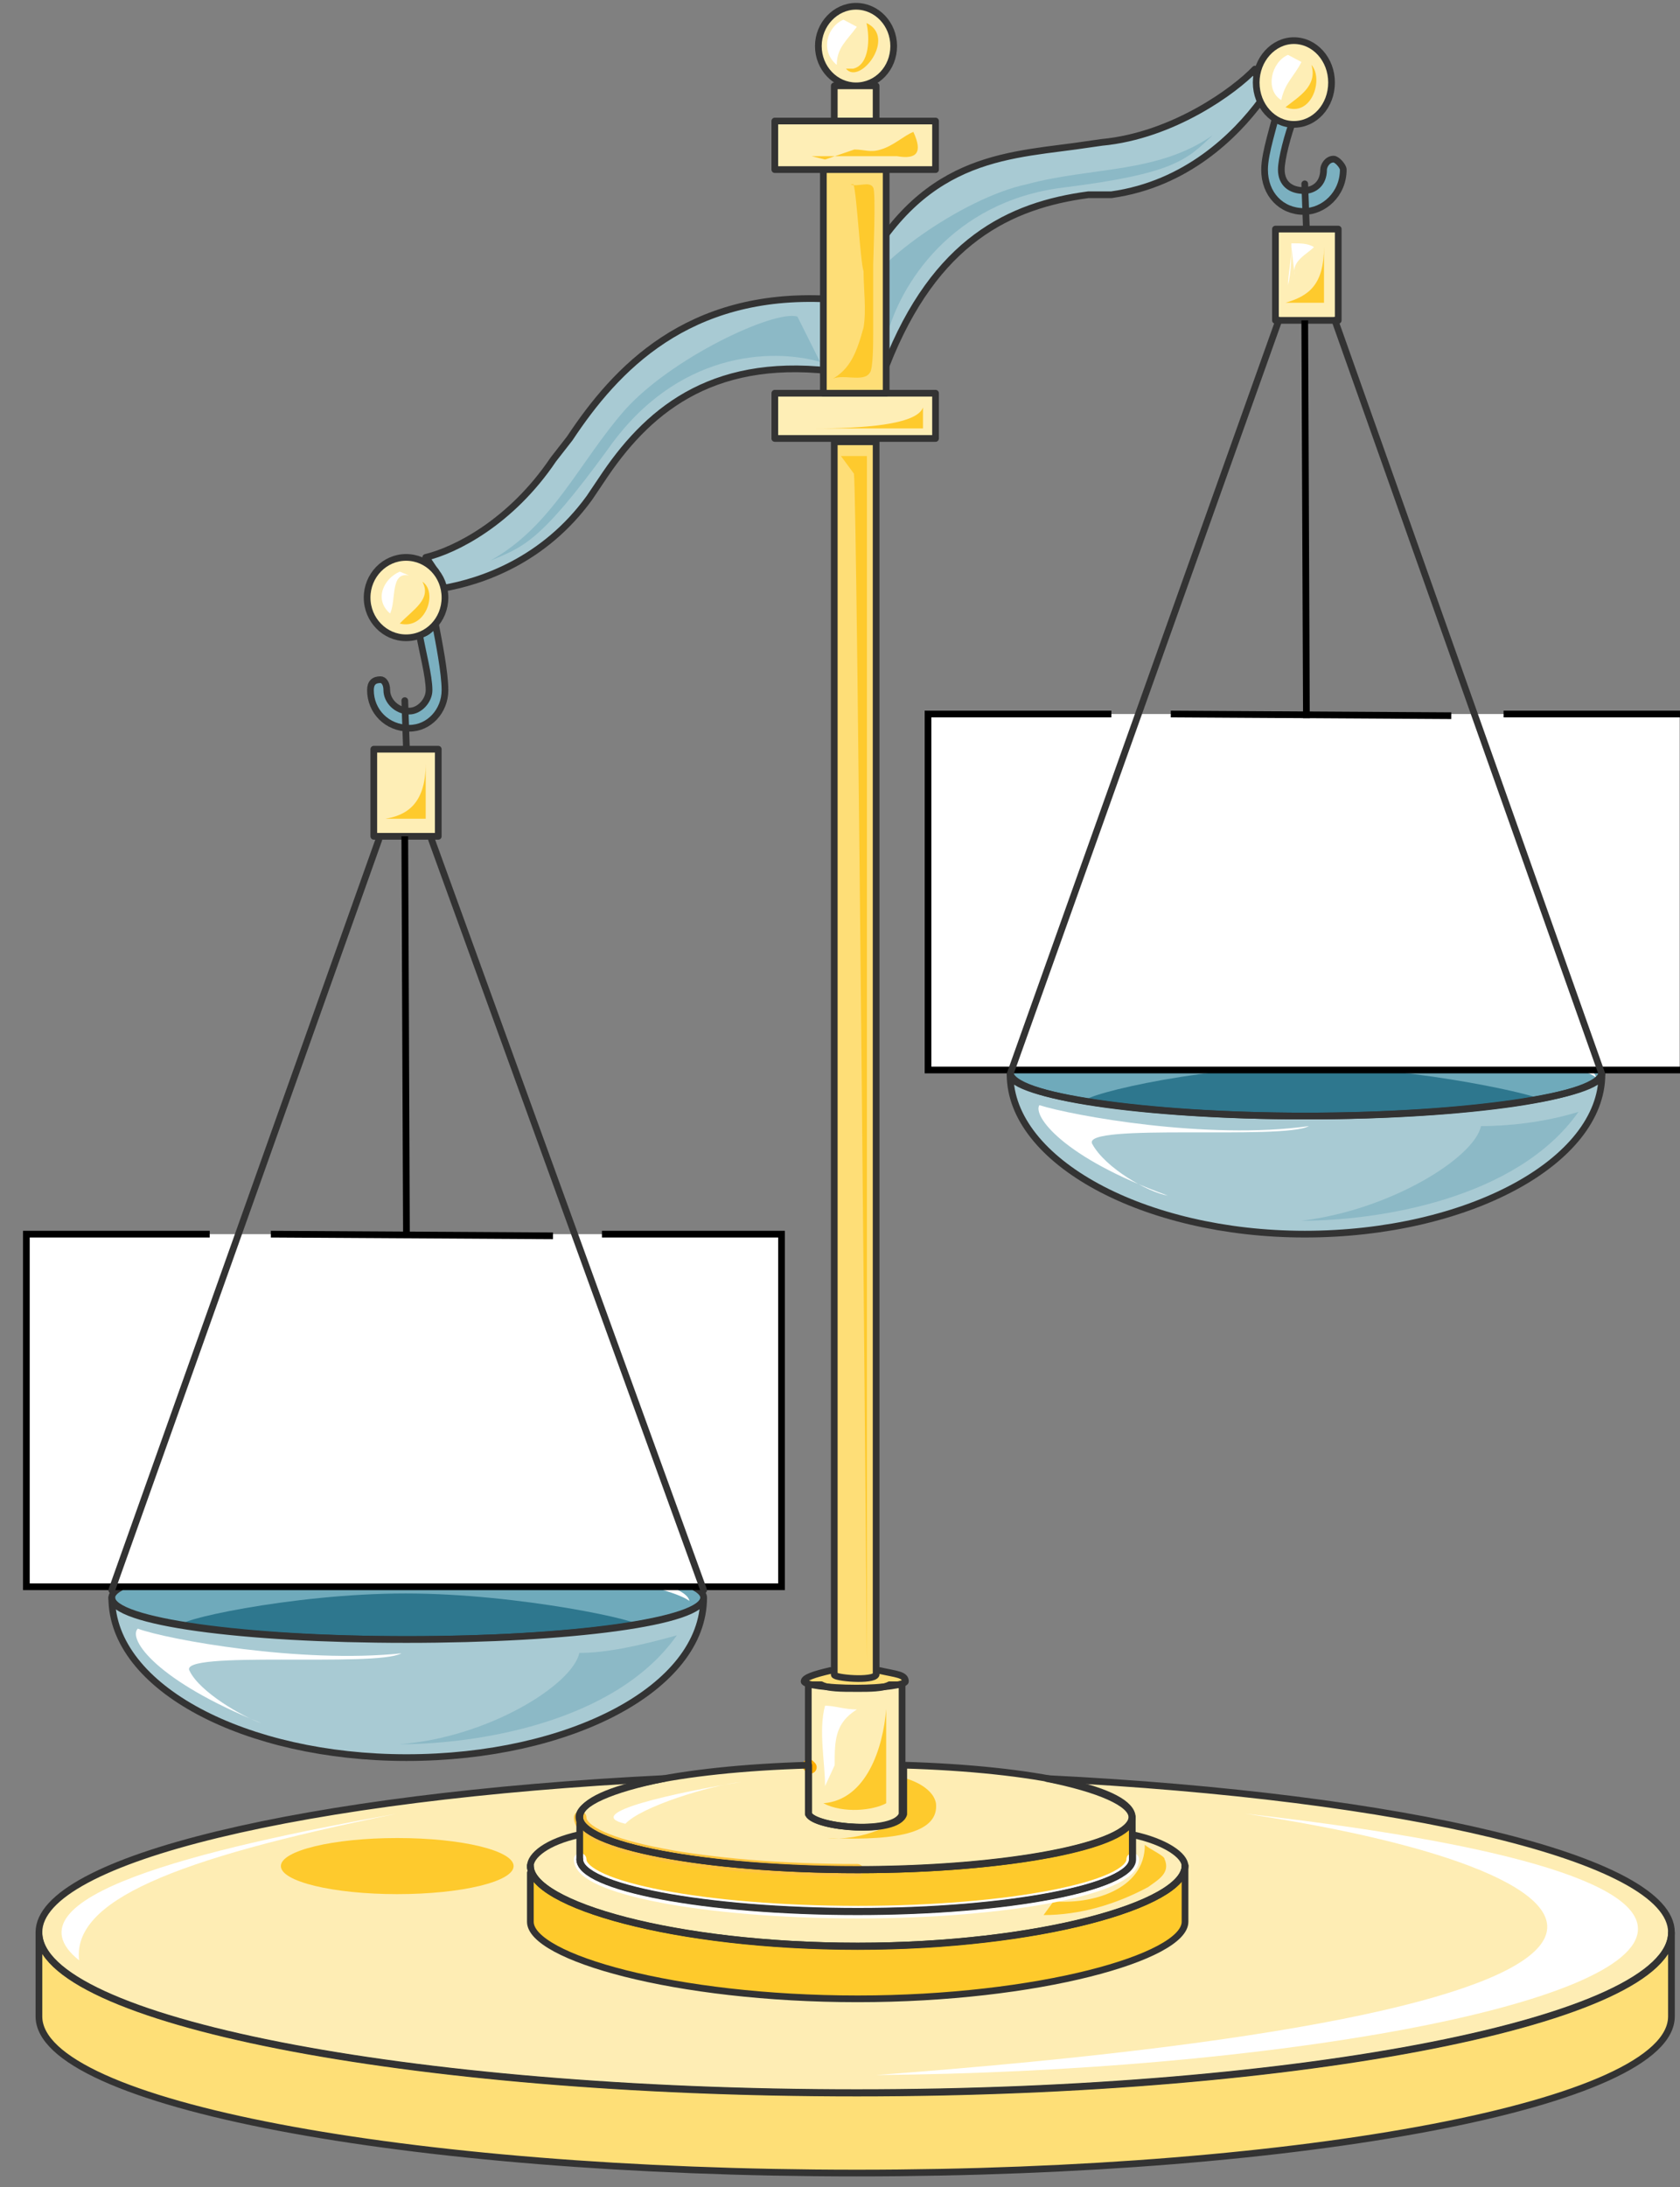 <svg xmlns="http://www.w3.org/2000/svg" version="1.0" viewBox="0 0 160.441 208.781"><rect x="0" y="0" width="160.441" height="208.781" fill="#808080" stroke="none"/><defs><clipPath clipPathUnits="userSpaceOnUse" id="a"><path d="M1.599-.4h160.223v208.914H1.599z"/></clipPath></defs><path d="M3.718 184.608c0-8.355 34.939-15.15 77.953-15.15 43.053 0 77.952 6.795 77.952 15.15 0 8.395-34.899 15.15-77.952 15.15-43.014 0-77.953-6.755-77.953-15.15z" fill="#feedb4" fill-rule="evenodd" fill-opacity="1" stroke="none"/><path clip-path="url(#a)" d="M83.67 198.08c37.457-.32 72.755-6.636 72.755-13.952 0-4.997-16.55-8.634-37.457-10.993 38.057 5.677 49.29 18.629-35.299 24.945z" fill="#fff" fill-rule="evenodd" fill-opacity="1" stroke="none"/><path d="M159.623 192.483c0 8.315-34.979 14.951-77.793 14.951-43.093 0-78.112-6.636-78.112-14.95v-7.996c0 8.315 35.019 15.31 78.112 15.31 42.814 0 77.793-6.995 77.793-15.31v7.995z" fill="#fedf77" fill-rule="evenodd" fill-opacity="1" stroke="none"/><path d="M10.674 152.508c0-2.2 12.672-3.998 28.262-3.998 15.63 0 28.263 1.799 28.263 3.998 0 2.238-12.632 3.997-28.263 3.997-15.59 0-28.262-1.759-28.262-3.997zM96.462 102.338c0-2.319 12.672-4.197 28.262-4.197 15.63 0 28.263 1.878 28.263 4.197s-12.632 4.197-28.263 4.197c-15.59 0-28.262-1.878-28.262-4.197z" fill="#6faabb" fill-rule="evenodd" fill-opacity="1" stroke="none"/><path d="M73.995 37.537v4.318h15.35v-4.318h-15.35z" fill="#feeeb6" fill-rule="evenodd" fill-opacity="1" stroke="none"/><path d="M55.366 173.495c0-2.758 11.833-4.997 26.384-4.997 14.592 0 26.384 2.239 26.384 4.997 0 2.798-11.792 4.997-26.384 4.997-14.55 0-26.384-2.199-26.384-4.997z" fill="#feedb4" fill-rule="evenodd" fill-opacity="1" stroke="none"/><path d="M76.793 160.303c0-.44 2.2-.84 4.838-.84 2.678 0 4.837.4 4.837.84 0 .48-2.16.84-4.837.84-2.639 0-4.838-.36-4.838-.84z" fill="#fede77" fill-rule="evenodd" fill-opacity="1" stroke="none"/><path d="M113.171 183.449c0 3.358-14.031 7.355-31.26 7.355-17.47 0-31.262-3.997-31.262-7.355v-5.357c0 3.718 13.792 7.715 31.261 7.715 17.23 0 31.261-3.997 31.261-7.715v5.357z" fill="#feca2c" fill-rule="evenodd" fill-opacity="1" stroke="none"/><path d="M108.134 177.492c0 2.679-11.832 4.997-26.224 4.997-14.67 0-26.544-2.318-26.544-4.997v-4.037c0 2.678 11.873 5.037 26.544 5.037 14.392 0 26.224-2.359 26.224-5.037v4.037z" fill="#feca2c" fill-rule="evenodd" fill-opacity="1" stroke="none"/><path d="M108.174 175.134v2.358c0 2.639-11.872 4.957-26.264 4.957-14.67 0-26.544-2.318-26.544-4.957v-2.358c-3.118.68-4.717 1.999-4.717 2.998 0 3.678 13.792 7.635 31.261 7.635 17.23 0 31.261-3.957 31.261-7.635 0-1-1.838-2.319-4.997-2.998z" fill="#feeeb8" fill-rule="evenodd" fill-opacity="1" stroke="none"/><path d="m54.407 41.855-1.559 1.998c-4.038 5.997-9.354 8.675-12.193 9.355.32.32.64.96.96 1.319.32.64.32 1 .64 1.639 3.717-.64 9.674-2.638 14.03-8.635l1.56-2.318c4.357-6.357 10.633-11.354 22.466-9.675l-1.239-6.995c-13.432-.68-20.268 6.676-24.665 13.312z" fill="#a8cad3" fill-rule="evenodd" fill-opacity="1" stroke="none"/><path d="M78.153 4.397C78.153 2.32 79.792.6 81.75.6c2 0 3.598 1.719 3.598 3.797 0 2.12-1.599 3.798-3.598 3.798-1.958 0-3.597-1.679-3.597-3.798zM35.698 71.517v8.315h6.157v-8.315h-6.157z" fill="#feeeb6" fill-rule="evenodd" fill-opacity="1" stroke="none"/><path d="M41.575 59.524c-.6.68-.92 1-1.52 1 .28 1.678.92 3.997.92 5.356 0 1-.92 1.999-1.879 1.999-1.239 0-2.158-1-2.158-1.999 0-.68-.32-1-.6-1-.64 0-.96.32-.96 1 0 1.999 1.56 3.638 3.718 3.638 1.88 0 3.398-1.64 3.398-3.638 0-1.679-.6-4.677-.92-6.356z" fill="#7bb0c0" fill-rule="evenodd" fill-opacity="1" stroke="none"/><path d="m102.698 13.952 2.518-.36c6.836-.64 12.753-4.997 14.631-6.996 0 .36.32 1 .32 1.36.28.639 0 1.318.28 1.638-2.478 3.358-7.156 7.995-14.311 8.995h-2.199c-7.475 1-14.631 4.357-19.308 16.31l-3.438-6.636c5.956-12.992 14.031-13.312 21.507-14.311z" fill="#a8cad3" fill-rule="evenodd" fill-opacity="1" stroke="none"/><path d="M121.806 21.867v8.714h5.997v-8.714h-5.997z" fill="#feeeb6" fill-rule="evenodd" fill-opacity="1" stroke="none"/><path d="M122.046 10.194c.32.36.92.68 1.56 1-.64 1.678-1.24 3.997-1.24 4.996 0 1.36.92 1.999 2.159 1.999.959 0 1.878-.64 1.878-1.999 0-.32.32-1 .96-1 .32 0 .92.68.92 1 0 2.359-1.88 3.998-3.758 3.998-2.16 0-3.758-1.64-3.758-3.998 0-1.639.96-4.317 1.279-5.996z" fill="#7bb0c0" fill-rule="evenodd" fill-opacity="1" stroke="none"/><path d="M81.83 161.182c-1.519 0-2.758 0-3.398-.36h-1.239v12.353c.64 1.32 8.355 1.959 8.955 0v-12.352h-1.2c-.64.36-1.878.36-3.118.36z" fill="#feeeb6" fill-rule="evenodd" fill-opacity="1" stroke="none"/><path d="M83.67 159.863V42.174h-3.998v117.69c0 .319 3.717.639 3.997 0z" fill="#fede77" fill-rule="evenodd" fill-opacity="1" stroke="none"/><path d="M80.791 6.556c1.32 1.639 4.877-2.998 1.959-4.357.32 1.359.32 3.997-1.28 4.357z" fill="#feca2d" fill-rule="evenodd" fill-opacity="1" stroke="none"/><path d="m82.47 28.223 2.199 3.957c1.239-4.956 6.236-12.952 16.83-14.27 10.593-1.32 11.832-2.64 14.31-4.998-5.276 3.678-11.512 2.998-17.748 4.677-6.237 1.32-15.271 7.956-15.591 10.634z" fill="#8cb9c6" fill-rule="evenodd" fill-opacity="1" stroke="none"/><path d="M126.443 23.546v5.356h-3.677c2.158-.64 3.677-1.639 3.677-5.356z" fill="#feca2d" fill-rule="evenodd" fill-opacity="1" stroke="none"/><path d="m76.154 30.222 2.159 4.317c-4.678-1.32-13.712-1-20.268 8.355-6.556 8.995-8.115 9.314-11.233 10.634 5.956-3.318 8.435-9.315 12.792-14.312 4.397-4.997 14.351-9.674 16.55-8.994z" fill="#8cb9c6" fill-rule="evenodd" fill-opacity="1" stroke="none"/><path d="M40.655 72.876v5.277h-3.837c1.919-.32 3.837-1.32 3.837-5.277zM88.147 38.896v2H77.833c4.397 0 9.714-.32 10.314-2zM80.311 43.534h2.479v114.97S81.87 47.21 81.55 45.213zM78.632 172.136c1.92 1 4.757.68 5.997 0v-8.995c-.28 3.678-1.88 8.675-5.997 8.995z" fill="#feca2d" fill-rule="evenodd" fill-opacity="1" stroke="none"/><path d="M89.386 172.136c-.32-1.68-2.838-2.359-2.838-2.359v2.678c-.32 1.68-4.358 3.318-7.516 2.999 7.196.32 10.634-.68 10.354-3.318zM100.619 181.49c3.438.32 8.715-1 8.715-5.397.32.36 1.879 1.04 1.879 1.36.6 1.359-.64 1.998-1.56 2.678-3.118 1.679-6.555 2.678-9.993 2.678z" fill="#feca2d" fill-rule="evenodd" fill-opacity="1" stroke="none"/><path clip-path="url(#a)" d="M37.857 173.135C19.108 176.493.04 181.13 7.555 187.127c-.64-5.637 8.755-9.635 30.302-13.992z" fill="#fff" fill-rule="evenodd" fill-opacity="1" stroke="none"/><path d="M70.797 170.097c-6.156 1-15.43 2.998-11.073 3.997 1.519-1.639 7.995-3.637 11.073-3.997zM78.792 170.497c0-2.319-.64-5.317 0-7.676.92 0 1.84.36 3.038.36-2.118 1.32-2.118 2.998-2.118 5.317zM80.551 1.879c-1.599.68-2.238 2.998-.64 4.317 0-1.639.96-2.318 1.92-3.638zM123.325 23.586c0 1.319-.32 2.638-.32 3.638.32-1.32.32-2.639.32-3.998.92 0 1.56 0 2.159.36-.6.64-2.159 1.319-1.839 2.638z" fill="#fff" fill-rule="evenodd" fill-opacity="1" stroke="none"/><path d="M81.87 178.532c-14.63 0-26.464-2.319-26.464-5.037" fill="none" stroke="#fec43e" stroke-width="1.199px" stroke-linecap="round" stroke-linejoin="round" stroke-miterlimit="4" stroke-dasharray="none" stroke-opacity="1"/><path d="M79.672 8.195v3.358h3.997V8.195h-3.997z" fill="#feeeb6" fill-rule="evenodd" fill-opacity="1" stroke="none"/><path d="m77.233 168.538.16.16" fill="none" stroke="#ffad00" stroke-width="1.199px" stroke-linecap="round" stroke-linejoin="round" stroke-miterlimit="4" stroke-dasharray="none" stroke-opacity="1"/><path d="M108.174 177.492c0 2.719-11.832 5.037-26.224 5.037-14.67 0-26.544-2.318-26.544-5.037" fill="none" stroke="#fff" stroke-width="1.199px" stroke-linecap="round" stroke-linejoin="round" stroke-miterlimit="4" stroke-dasharray="none" stroke-opacity="1"/><path d="M152.987 102.538c0 8.315-12.792 15.27-28.383 15.27-15.31 0-28.142-6.955-28.142-15.27 0 1.999 12.832 3.997 28.142 3.997 15.591 0 28.383-1.998 28.383-3.997z" fill="#a8cad3" fill-rule="evenodd" fill-opacity="1" stroke="none"/><path d="M124.285 116.53c7.195 0 20.547-2 26.464-10.394-3.398 1.04-6.836 1.359-9.315 1.359-.64 3.038-8.714 8.035-17.15 9.034z" fill="#8cb9c6" fill-rule="evenodd" fill-opacity="1" stroke="none"/><path d="M111.532 114.13c-1.918-.319-5.996-2.638-7.235-4.956-.96-1.999 18.229-.32 20.707-1.68-9.714 1.36-22.586-.999-25.744-1.998-.64 1 2.199 4.997 12.272 8.635zM55.846 150.109c2.838 0 9.714 1.04 9.994 2.718-1.24-.999-7.475-2.358-9.994-2.718zM142.434 99.82c2.838.36 9.714 1.359 9.994 3.038-1.24-1-7.476-2.359-9.994-3.038z" fill="#fff" fill-rule="evenodd" fill-opacity="1" stroke="none"/><path d="M103.697 105.216c5.317.68 12.792 1.32 20.907 1.32 9.035 0 17.15-.64 22.107-1.68 1.24 0-10.913-3.038-22.107-3.038-10.913 0-22.466 3.038-20.907 3.398zM17.47 155.186c5.316 1 12.792 1.32 21.267 1.32 9.034 0 16.87-.64 22.186-1.32.92-.36-11.273-3.078-22.186-3.078-10.954 0-22.867 2.718-21.268 3.078z" fill="#2e778e" fill-rule="evenodd" fill-opacity="1" stroke="none"/><path d="M78.153 4.397C78.153 2.32 79.792.6 81.75.6c2 0 3.598 1.719 3.598 3.797 0 2.12-1.599 3.798-3.598 3.798-1.958 0-3.597-1.679-3.597-3.798M79.672 8.195h3.997v3.358h-3.997zM54.407 41.855l-1.559 1.998c-4.038 5.997-9.354 8.675-12.193 9.355.32.32.64.96.96 1.319.32.64.32 1 .64 1.639 3.717-.64 9.674-2.638 14.03-8.635l1.56-2.318c4.357-6.357 10.633-11.354 22.466-9.675l-1.239-6.995c-13.432-.68-20.268 6.676-24.665 13.312M102.698 13.952l2.518-.36c6.836-.64 12.753-4.997 14.631-6.996 0 .36.32 1 .32 1.36.28.639 0 1.318.28 1.638-2.478 3.358-7.156 7.995-14.311 8.995h-2.199c-7.475 1-14.631 4.357-19.308 16.31l-3.438-6.636c5.956-12.992 14.031-13.312 21.507-14.311" fill="none" stroke="#333" stroke-width=".64px" stroke-linecap="round" stroke-linejoin="round" stroke-miterlimit="4" stroke-dasharray="none" stroke-opacity="1"/><path d="M73.995 37.537h15.35v4.318h-15.35zM38.657 66.88l.16 4.637M121.806 21.867h5.997v8.714h-5.997zM35.698 71.517h6.157v8.315h-6.157zM10.674 152.508c0-2.2 12.672-3.998 28.262-3.998 15.63 0 28.263 1.799 28.263 3.998 0 2.238-12.632 3.997-28.263 3.997-15.59 0-28.262-1.759-28.262-3.997M96.462 102.338c0-2.319 12.672-4.197 28.262-4.197 15.63 0 28.263 1.878 28.263 4.197s-12.632 4.197-28.263 4.197c-15.59 0-28.262-1.878-28.262-4.197M124.604 17.55l.16 4.317M83.99 159.463c1.558.36 2.478.36 2.478 1.04 0 .32-2.16.64-4.678.64-2.798 0-4.997-.32-4.997-.64 0-.36.96-.68 2.519-1.04" fill="none" stroke="#333" stroke-width=".64px" stroke-linecap="round" stroke-linejoin="round" stroke-miterlimit="4" stroke-dasharray="none" stroke-opacity="1"/><path d="M81.83 161.182c-1.519 0-2.758 0-3.398-.36h-1.239v12.353c.64 1.32 8.355 1.959 8.955 0v-12.352h-1.2c-.64.36-1.878.36-3.118.36M83.67 159.863V42.174h-3.998v117.69c0 .319 3.717.639 3.997 0M55.326 175.134c-3.118.68-4.677 1.999-4.677 2.998 0 3.678 13.752 7.635 31.181 7.635" fill="none" stroke="#333" stroke-width=".64px" stroke-linecap="round" stroke-linejoin="round" stroke-miterlimit="4" stroke-dasharray="none" stroke-opacity="1"/><path d="M50.65 178.092c0 3.718 13.79 7.715 31.26 7.715 17.23 0 31.261-3.997 31.261-7.715v5.357c0 3.358-14.031 7.355-31.26 7.355-17.47 0-31.262-3.997-31.262-7.355v-4.677" fill="none" stroke="#333" stroke-width=".64px" stroke-linecap="round" stroke-linejoin="round" stroke-miterlimit="4" stroke-dasharray="none" stroke-opacity="1"/><path d="M81.95 185.767c17.19 0 31.221-3.957 31.221-7.635 0-1-1.838-2.319-4.997-2.998v2.358c0 2.639-11.872 4.957-26.224 4.957-14.71 0-26.584-2.318-26.584-4.957" fill="none" stroke="#333" stroke-width=".64px" stroke-linecap="round" stroke-linejoin="round" stroke-miterlimit="4" stroke-dasharray="none" stroke-opacity="1"/><path d="M50.65 178.092c0 3.678 13.79 7.675 31.26 7.675 17.23 0 31.261-3.997 31.261-7.675" fill="none" stroke="#333" stroke-width=".64px" stroke-linecap="round" stroke-linejoin="round" stroke-miterlimit="4" stroke-dasharray="none" stroke-opacity="1"/><path d="M108.134 177.492c0 2.679-11.832 4.997-26.224 4.997-14.67 0-26.544-2.318-26.544-4.997v-4.037c0 2.678 11.873 5.037 26.544 5.037 14.392 0 26.224-2.359 26.224-5.037v4.037zM159.623 192.483c0 8.315-34.979 14.951-77.793 14.951-43.093 0-78.112-6.636-78.112-14.95v-7.996c0 8.315 35.019 15.31 78.112 15.31 42.814 0 77.793-6.995 77.793-15.31v7.995z" fill="none" stroke="#333" stroke-width=".64px" stroke-linecap="round" stroke-linejoin="round" stroke-miterlimit="4" stroke-dasharray="none" stroke-opacity="1"/><path d="M86.308 168.498v4.677c-.64 1.999-8.435 1.32-9.075 0v-4.677c-12.472.36-21.867 2.358-21.867 4.997 0 2.678 11.873 4.997 26.544 4.997 14.392 0 26.224-2.319 26.224-4.997 0-2.639-9.354-4.637-21.826-4.997" fill="none" stroke="#333" stroke-width=".64px" stroke-linecap="round" stroke-linejoin="round" stroke-miterlimit="4" stroke-dasharray="none" stroke-opacity="1"/><path d="M99.98 169.777c4.996 1 8.114 2.359 8.114 3.678 0 2.678-11.872 4.997-26.264 4.997-14.67 0-26.544-2.319-26.544-4.997 0-1.32 3.119-2.679 8.116-3.678-34.06 1.68-59.684 7.675-59.684 14.671 0 8.315 35.019 15.31 78.112 15.31 42.814 0 77.793-6.995 77.793-15.31 0-6.996-25.584-12.992-59.644-14.67M152.987 102.538c0 8.315-12.792 15.27-28.383 15.27-15.31 0-28.142-6.955-28.142-15.27 0 0 0 0 0 0 0 1.999 12.832 3.997 28.142 3.997 15.591 0 28.383-1.998 28.383-3.997M41.575 59.524c-.6.68-.92 1-1.52 1 .28 1.678.92 3.997.92 5.356 0 1-.92 1.999-1.879 1.999-1.239 0-2.158-1-2.158-1.999 0-.68-.32-1-.6-1-.64 0-.96.32-.96 1 0 1.999 1.56 3.638 3.718 3.638 1.88 0 3.398-1.64 3.398-3.638 0-1.679-.6-4.677-.92-6.356M122.046 10.194c.32.36.92.68 1.56 1-.64 1.678-1.24 3.997-1.24 4.996 0 1.36.92 1.999 2.159 1.999.959 0 1.878-.64 1.878-1.999 0-.32.32-1 .96-1 .32 0 .92.68.92 1 0 2.359-1.88 3.998-3.758 3.998-2.16 0-3.758-1.64-3.758-3.998 0-1.639.96-4.317 1.279-5.996" fill="none" stroke="#333" stroke-width=".64px" stroke-linecap="round" stroke-linejoin="round" stroke-miterlimit="4" stroke-dasharray="none" stroke-opacity="1"/><path d="M119.967 7.875c0-2.198 1.64-3.997 3.598-3.997 1.999 0 3.598 1.799 3.598 3.997 0 2.239-1.6 3.998-3.598 3.998-1.959 0-3.598-1.76-3.598-3.998z" fill="#feeeb6" fill-rule="evenodd" fill-opacity="1" stroke="none"/><path d="M125.244 6.196c1.2 1.36 0 5.037-2.478 4.038 1.239-1 3.078-1.999 2.478-4.038z" fill="#feca2d" fill-rule="evenodd" fill-opacity="1" stroke="none"/><path d="M123.005 5.237c-1.599.68-2.238 3.358-.64 4.317.32-1.639 1.28-2.318 1.92-3.638z" fill="#fff" fill-rule="evenodd" fill-opacity="1" stroke="none"/><path d="M119.967 7.875c0-2.198 1.64-3.997 3.598-3.997 1.999 0 3.598 1.799 3.598 3.997 0 2.239-1.6 3.998-3.598 3.998-1.959 0-3.598-1.76-3.598-3.998" fill="none" stroke="#333" stroke-width=".64px" stroke-linecap="round" stroke-linejoin="round" stroke-miterlimit="4" stroke-dasharray="none" stroke-opacity="1"/><path d="M35.059 57.045c0-2.118 1.679-3.837 3.717-3.837 2.08 0 3.718 1.719 3.718 3.837 0 2.12-1.639 3.838-3.718 3.838-2.038 0-3.717-1.719-3.717-3.838z" fill="#feeeb6" fill-rule="evenodd" fill-opacity="1" stroke="none"/><path d="M40.336 55.526c1.519 1 .32 4.638-2.16 3.998 1.24-1.32 3.079-2.319 2.16-3.998z" fill="#feca2d" fill-rule="evenodd" fill-opacity="1" stroke="none"/><path d="M38.177 54.567c-1.56.68-2.479 2.678-.92 3.998.6-1.32 0-3.998 1.8-3.638z" fill="#fff" fill-rule="evenodd" fill-opacity="1" stroke="none"/><path d="M35.059 57.045c0-2.118 1.679-3.837 3.717-3.837 2.08 0 3.718 1.719 3.718 3.837 0 2.12-1.639 3.838-3.718 3.838-2.038 0-3.717-1.719-3.717-3.838" fill="none" stroke="#333" stroke-width=".64px" stroke-linecap="round" stroke-linejoin="round" stroke-miterlimit="4" stroke-dasharray="none" stroke-opacity="1"/><path d="M78.632 16.19v21.347h5.997V16.19h-5.997z" fill="#fede77" fill-rule="evenodd" fill-opacity="1" stroke="none"/><path d="M73.995 11.553v4.637h15.35v-4.637h-15.35z" fill="#feeeb6" fill-rule="evenodd" fill-opacity="1" stroke="none"/><path d="M77.513 14.911h8.155c1.879.32 2.479-.32 1.56-2.319-.92.36-1.88 1.32-3.119 1.68-.96.32-1.559 0-2.518 0-.92.32-1.88.639-2.799.959zM81.23 17.59c.6.32 1.84-.36 2.16.32.28.359 0 6.995 0 7.355v6.676c0 .64 0 3.318-.32 3.637-.6 1-2.759 0-3.718.68 1.879-1 2.478-2.678 3.118-4.997.28-1.679 0-3.678 0-5.357-.32-1-.64-7.315-.96-8.315z" fill="#feca2d" fill-rule="evenodd" fill-opacity="1" stroke="none"/><path d="M73.995 11.553h15.35v4.637h-15.35zM78.632 16.19h5.997v21.347h-5.997z" fill="none" stroke="#333" stroke-width=".64px" stroke-linecap="round" stroke-linejoin="round" stroke-miterlimit="4" stroke-dasharray="none" stroke-opacity="1"/><path d="M10.674 152.508c0 8.634 12.832 15.27 28.142 15.27 15.591 0 28.383-6.636 28.383-15.27 0 2.358-12.792 3.997-28.383 3.997-15.63 0-28.142-1.639-28.142-3.997z" fill="#a8cad3" fill-rule="evenodd" fill-opacity="1" stroke="none"/><path d="M38.177 166.5c7.196 0 20.547-2 26.464-10.395-3.718 1.04-6.836 1.68-9.315 1.68-.64 3.038-8.714 8.074-17.15 8.714z" fill="#8cb9c6" fill-rule="evenodd" fill-opacity="1" stroke="none"/><path d="M24.985 164.5c-1.879-.64-5.917-2.998-6.876-4.997-1.24-1.998 17.75-.32 20.228-1.679-9.634 1-22.387-1.319-25.185-2.358-.96 1.04 1.879 5.037 11.833 9.034z" fill="#fff" fill-rule="evenodd" fill-opacity="1" stroke="none"/><path d="M10.674 152.508c0 8.634 12.832 15.27 28.142 15.27 15.591 0 28.383-6.636 28.383-15.27 0 0 0 0 0 0 0 2.358-12.792 3.997-28.383 3.997-15.63 0-28.142-1.639-28.142-3.997" fill="none" stroke="#333" stroke-width=".64px" stroke-linecap="round" stroke-linejoin="round" stroke-miterlimit="4" stroke-dasharray="none" stroke-opacity="1"/><path d="M26.824 178.132c0-1.48 4.997-2.678 11.113-2.678 6.156 0 11.113 1.199 11.113 2.678 0 1.48-4.957 2.678-11.113 2.678-6.116 0-11.113-1.199-11.113-2.678z" fill="#feca2d" fill-rule="evenodd" fill-opacity="1" stroke="none"/><path d="M57.485 117.809h17.15v33.66H2.518v-33.66h54.967z" fill="#fff" fill-rule="evenodd" fill-opacity="1" stroke="none"/><path clip-path="url(#a)" d="M57.485 117.809h17.15v33.66H2.518v-33.66h17.51" fill="none" stroke="#000" stroke-width=".64px" stroke-linecap="butt" stroke-linejoin="miter" stroke-miterlimit="8" stroke-dasharray="none" stroke-opacity="1"/><path d="m25.864 117.809 26.944.16" fill="none" stroke="#000" stroke-width=".64px" stroke-linecap="butt" stroke-linejoin="miter" stroke-miterlimit="8" stroke-dasharray="none" stroke-opacity="1"/><path d="M67.2 151.788 41.214 80.151M10.674 151.788l25.504-71.637" fill="none" stroke="#333" stroke-width=".64px" stroke-linecap="round" stroke-linejoin="round" stroke-miterlimit="10" stroke-dasharray="none" stroke-opacity="1"/><path d="m38.657 79.832.16 38.296" fill="none" stroke="#000" stroke-width=".64px" stroke-linecap="butt" stroke-linejoin="miter" stroke-miterlimit="8" stroke-dasharray="none" stroke-opacity="1"/><path d="M143.593 68.159h17.15v33.98H88.626v-33.98h54.967z" fill="#fff" fill-rule="evenodd" fill-opacity="1" stroke="none"/><path clip-path="url(#a)" d="M143.593 68.159h17.15v33.98H88.626v-33.98h17.51" fill="none" stroke="#000" stroke-width=".64px" stroke-linecap="butt" stroke-linejoin="miter" stroke-miterlimit="8" stroke-dasharray="none" stroke-opacity="1"/><path d="m111.812 68.159 26.784.16" fill="none" stroke="#000" stroke-width=".64px" stroke-linecap="butt" stroke-linejoin="miter" stroke-miterlimit="8" stroke-dasharray="none" stroke-opacity="1"/><path d="M152.987 102.538 127.483 30.58M96.462 102.538l25.664-71.957" fill="none" stroke="#333" stroke-width=".64px" stroke-linecap="round" stroke-linejoin="round" stroke-miterlimit="10" stroke-dasharray="none" stroke-opacity="1"/><path d="m124.604 30.581.16 37.977" fill="none" stroke="#000" stroke-width=".64px" stroke-linecap="butt" stroke-linejoin="miter" stroke-miterlimit="8" stroke-dasharray="none" stroke-opacity="1"/></svg>